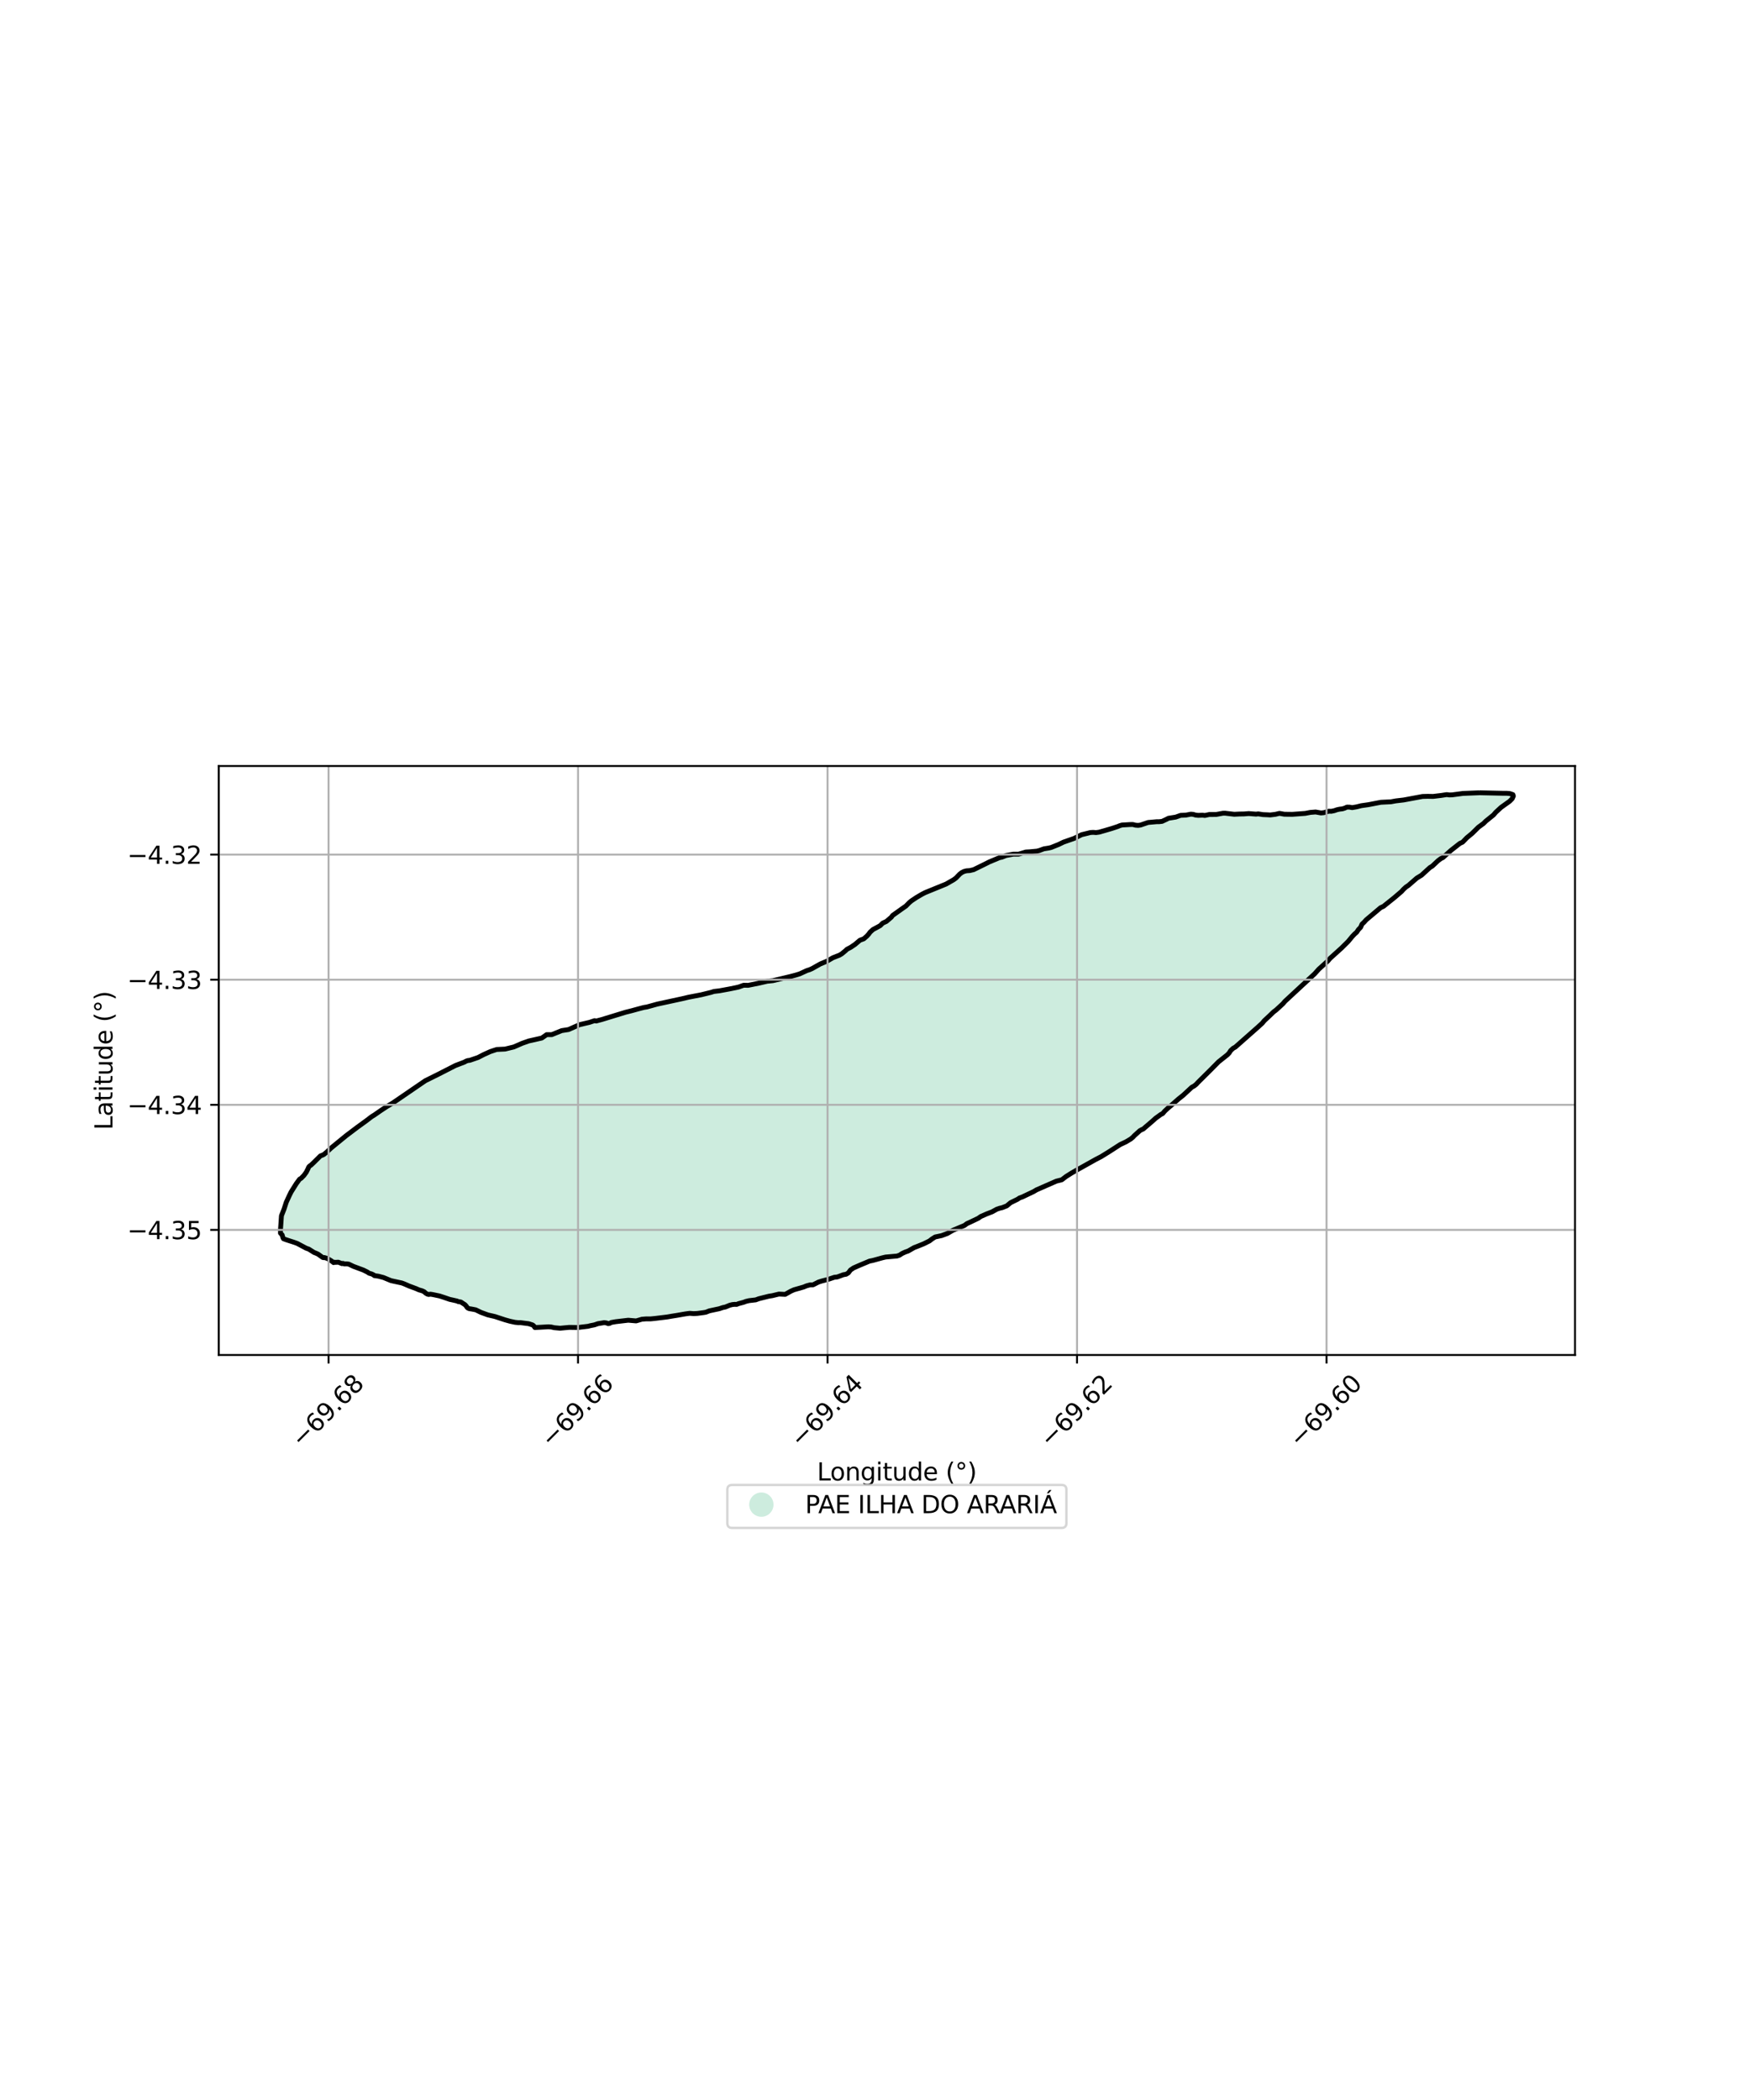 <?xml version="1.0" encoding="utf-8" standalone="no"?>
<!DOCTYPE svg PUBLIC "-//W3C//DTD SVG 1.1//EN"
  "http://www.w3.org/Graphics/SVG/1.1/DTD/svg11.dtd">
<svg xmlns:xlink="http://www.w3.org/1999/xlink" width="720pt" height="864pt" viewBox="0 0 720 864" xmlns="http://www.w3.org/2000/svg" version="1.1">
 <defs>
  <style type="text/css">*{stroke-linejoin: round; stroke-linecap: butt}</style>
 </defs>
 <g id="figure_1">
  <g id="patch_1">
   <path d="M 0 864 
L 720 864 
L 720 0 
L 0 0 
z
" style="fill: #ffffff"/>
  </g>
  <g id="axes_1">
   <g id="patch_2">
    <path d="M 90 557.486 
L 648 557.486 
L 648 315.154 
L 90 315.154 
z
" style="fill: #ffffff"/>
   </g>
   <g id="PatchCollection_1">
    <path d="M 608.809 326.169 
L 609.892 326.201 
L 610.998 326.214 
L 612.11 326.262 
L 613.243 326.321 
L 614.398 326.388 
L 615.583 326.41 
L 616.904 326.388 
L 618.352 326.379 
L 619.872 326.38 
L 621.218 326.499 
L 622.445 326.925 
L 622.636 327.505 
L 622.175 328.586 
L 621.599 329.242 
L 621.082 329.682 
L 620.314 330.207 
L 619.453 330.721 
L 618.514 331.379 
L 617.592 332.175 
L 616.555 333.13 
L 615.378 334.222 
L 614.481 335.278 
L 613.555 336.023 
L 612.437 336.875 
L 611.289 337.865 
L 610.351 338.806 
L 609.404 339.495 
L 608.297 340.307 
L 607.296 341.309 
L 606.493 342.207 
L 605.685 342.875 
L 604.676 343.686 
L 603.507 344.67 
L 602.509 345.753 
L 601.743 346.49 
L 600.638 346.999 
L 599.377 347.944 
L 598.203 348.886 
L 596.984 349.865 
L 595.791 350.935 
L 594.691 351.998 
L 594.166 352.499 
L 594.007 352.636 
L 593.632 352.859 
L 592.744 353.294 
L 591.709 354.065 
L 590.801 354.932 
L 590.011 355.731 
L 589.289 356.339 
L 588.302 356.944 
L 587.29 357.847 
L 586.414 358.674 
L 585.588 359.45 
L 584.847 360.095 
L 583.997 360.591 
L 582.914 361.276 
L 581.977 362.131 
L 581.087 362.906 
L 580.253 363.679 
L 579.439 364.296 
L 578.432 364.969 
L 577.427 365.894 
L 576.633 366.78 
L 575.741 367.501 
L 574.664 368.351 
L 573.698 369.292 
L 572.764 370.06 
L 571.833 370.852 
L 570.878 371.658 
L 570.052 372.401 
L 569.22 372.886 
L 568.003 373.466 
L 566.961 374.388 
L 566.033 375.126 
L 565.068 375.946 
L 564.092 376.769 
L 563.162 377.6 
L 562.116 378.428 
L 561.231 379.417 
L 560.362 380.215 
L 559.819 381.496 
L 558.881 382.473 
L 558.169 383.549 
L 557.268 384.336 
L 556.353 385.305 
L 555.51 386.365 
L 554.662 387.358 
L 553.767 388.272 
L 552.894 389.173 
L 551.987 390.005 
L 551.05 390.849 
L 550.084 391.706 
L 549.149 392.598 
L 548.203 393.44 
L 547.203 394.327 
L 546.345 395.35 
L 545.446 396.149 
L 544.479 396.906 
L 543.505 397.766 
L 542.606 398.729 
L 541.732 399.711 
L 540.893 400.642 
L 540.002 401.466 
L 539.06 402.266 
L 538.123 403.109 
L 537.154 403.99 
L 536.262 404.986 
L 535.335 405.863 
L 534.386 406.694 
L 533.453 407.57 
L 532.499 408.435 
L 531.563 409.354 
L 530.632 410.248 
L 529.663 411.084 
L 528.662 411.974 
L 527.799 412.99 
L 526.879 413.844 
L 525.946 414.691 
L 525.043 415.53 
L 524.023 416.292 
L 523.098 417.236 
L 522.15 418.098 
L 521.16 418.984 
L 520.181 419.926 
L 519.32 420.969 
L 518.426 421.859 
L 517.454 422.673 
L 516.484 423.53 
L 515.524 424.388 
L 514.637 425.126 
L 514.086 425.598 
L 513.796 425.822 
L 513.598 425.969 
L 513.317 426.28 
L 512.787 426.804 
L 512.091 427.335 
L 511.349 427.943 
L 510.65 428.645 
L 509.841 429.337 
L 509.055 430.114 
L 508.272 430.779 
L 507.294 431.335 
L 506.338 432.23 
L 505.68 433.249 
L 504.954 434.006 
L 504.082 434.668 
L 503.238 435.377 
L 502.267 435.985 
L 501.367 436.849 
L 500.531 437.728 
L 499.685 438.619 
L 498.856 439.471 
L 497.978 440.271 
L 497.122 441.105 
L 496.279 441.954 
L 495.446 442.77 
L 494.559 443.517 
L 493.646 444.355 
L 492.879 445.328 
L 492.143 446.137 
L 491.323 446.782 
L 490.326 447.342 
L 489.416 448.187 
L 488.558 449.021 
L 487.693 449.842 
L 486.766 450.64 
L 485.775 451.411 
L 484.767 452.237 
L 483.806 453.121 
L 482.954 453.906 
L 482.291 454.422 
L 481.744 454.848 
L 481.164 455.264 
L 480.838 455.574 
L 480.45 455.983 
L 479.828 456.505 
L 479.217 457.133 
L 478.743 457.771 
L 478.313 458.194 
L 477.664 458.48 
L 476.916 458.99 
L 476.189 459.505 
L 475.473 460.064 
L 474.775 460.745 
L 473.905 461.469 
L 472.942 462.269 
L 471.991 463.017 
L 471.166 463.686 
L 470.606 464.236 
L 470.299 464.543 
L 469.727 464.762 
L 468.943 465.21 
L 468.227 465.829 
L 467.511 466.475 
L 466.773 467.174 
L 466.025 467.954 
L 465.186 468.636 
L 464.213 469.242 
L 463.179 469.825 
L 462.051 470.335 
L 460.859 470.917 
L 459.691 471.639 
L 457.385 473.144 
L 456.259 473.885 
L 455.144 474.617 
L 454.07 475.247 
L 453.034 475.881 
L 451.979 476.404 
L 450.885 476.992 
L 449.777 477.629 
L 448.693 478.287 
L 447.575 478.916 
L 446.492 479.599 
L 445.438 480.222 
L 444.297 480.729 
L 443.134 481.327 
L 441.946 481.961 
L 440.817 482.661 
L 439.745 483.328 
L 438.655 484.022 
L 437.698 484.826 
L 436.841 485.403 
L 435.818 485.633 
L 434.612 485.96 
L 433.452 486.462 
L 432.311 486.934 
L 431.158 487.426 
L 429.946 487.901 
L 428.842 488.519 
L 427.631 488.914 
L 426.398 489.567 
L 425.252 490.259 
L 424.072 490.837 
L 422.9 491.46 
L 421.733 491.999 
L 420.59 492.471 
L 419.508 492.852 
L 418.627 493.431 
L 417.755 493.856 
L 416.812 494.311 
L 415.78 494.826 
L 414.946 495.579 
L 414.189 496.144 
L 413.298 496.505 
L 412.343 496.861 
L 411.301 497.1 
L 410.171 497.476 
L 409.109 498.051 
L 408.143 498.592 
L 407.085 498.971 
L 405.92 499.445 
L 404.742 499.958 
L 403.524 500.503 
L 402.477 501.241 
L 401.397 501.793 
L 400.256 502.348 
L 399.088 502.859 
L 397.85 503.417 
L 396.791 504.19 
L 395.696 504.634 
L 394.49 505.038 
L 393.279 505.577 
L 392.068 506.165 
L 390.871 506.821 
L 389.772 507.489 
L 388.591 507.903 
L 387.408 508.365 
L 386.155 508.588 
L 384.736 508.933 
L 383.47 509.739 
L 382.394 510.569 
L 381.216 511.181 
L 379.991 511.762 
L 378.759 512.313 
L 377.488 512.774 
L 376.139 513.281 
L 374.857 514.012 
L 373.652 514.703 
L 372.367 515.157 
L 371.123 515.74 
L 370.069 516.424 
L 369.08 516.766 
L 367.979 516.854 
L 366.787 516.922 
L 365.537 517.009 
L 364.356 517.186 
L 363.063 517.493 
L 360.38 518.272 
L 359.107 518.586 
L 357.752 518.856 
L 356.413 519.384 
L 355.123 519.937 
L 353.833 520.502 
L 352.547 521.063 
L 351.202 521.651 
L 349.899 522.539 
L 349.051 523.685 
L 348.153 524.252 
L 346.973 524.461 
L 345.673 524.902 
L 344.516 525.372 
L 343.253 525.515 
L 341.93 525.96 
L 340.696 526.383 
L 339.42 526.673 
L 338.104 527.048 
L 336.758 527.478 
L 335.546 528.14 
L 334.483 528.624 
L 333.242 528.646 
L 331.86 529.019 
L 330.606 529.531 
L 329.366 529.887 
L 328.044 530.195 
L 326.674 530.652 
L 325.346 531.247 
L 324.099 531.945 
L 323.046 532.54 
L 321.903 532.473 
L 320.465 532.419 
L 319.051 532.782 
L 317.73 533.083 
L 316.357 533.293 
L 314.974 533.622 
L 313.598 533.954 
L 312.206 534.33 
L 310.918 534.808 
L 309.6 534.958 
L 308.175 535.123 
L 306.925 535.424 
L 305.942 535.798 
L 305.078 535.985 
L 304.377 536.139 
L 303.828 536.365 
L 303.396 536.617 
L 303.093 536.675 
L 302.803 536.702 
L 302.598 536.686 
L 302.278 536.642 
L 301.804 536.651 
L 301.28 536.742 
L 300.773 536.862 
L 300.23 537.006 
L 299.724 537.241 
L 299.273 537.473 
L 298.878 537.653 
L 298.462 537.74 
L 297.945 537.82 
L 297.391 537.959 
L 296.889 538.144 
L 296.434 538.311 
L 295.985 538.433 
L 295.514 538.524 
L 295.021 538.599 
L 294.488 538.664 
L 293.952 538.782 
L 293.485 538.888 
L 292.955 538.927 
L 292.367 539.092 
L 291.848 539.323 
L 291.377 539.533 
L 290.912 539.716 
L 290.451 539.874 
L 289.987 539.979 
L 289.503 540.041 
L 288.987 540.087 
L 288.441 540.139 
L 287.892 540.219 
L 287.373 540.314 
L 286.878 540.385 
L 286.375 540.432 
L 285.874 540.472 
L 285.396 540.465 
L 284.896 540.42 
L 284.355 540.361 
L 283.765 540.334 
L 283.136 540.381 
L 282.527 540.471 
L 281.918 540.582 
L 281.274 540.708 
L 280.615 540.844 
L 279.966 540.971 
L 279.295 541.073 
L 278.62 541.16 
L 277.913 541.244 
L 277.092 541.363 
L 276.27 541.535 
L 275.417 541.71 
L 274.54 541.836 
L 273.626 541.933 
L 272.72 542.047 
L 271.872 542.18 
L 271.049 542.309 
L 270.196 542.38 
L 269.312 542.472 
L 268.476 542.602 
L 267.668 542.63 
L 266.801 542.582 
L 265.908 542.622 
L 265.038 542.68 
L 264.116 542.763 
L 263.213 543.025 
L 262.416 543.303 
L 261.721 543.462 
L 261.049 543.395 
L 260.227 543.203 
L 259.34 543.206 
L 258.481 543.179 
L 257.616 543.263 
L 256.769 543.335 
L 255.911 543.431 
L 255.065 543.546 
L 254.193 543.637 
L 253.323 543.784 
L 252.468 543.918 
L 251.54 544.101 
L 250.783 544.487 
L 250.232 544.579 
L 249.551 544.303 
L 248.595 544.17 
L 247.714 544.277 
L 246.869 544.395 
L 246.019 544.592 
L 245.258 544.888 
L 244.566 545.09 
L 243.823 545.211 
L 242.968 545.403 
L 241.876 545.683 
L 240.578 545.889 
L 239.204 545.997 
L 237.937 546.176 
L 236.752 546.142 
L 235.493 546.04 
L 234.188 546.117 
L 232.904 546.222 
L 231.643 546.387 
L 230.445 546.471 
L 229.254 546.367 
L 228.041 546.254 
L 226.806 545.969 
L 225.596 545.881 
L 224.488 545.922 
L 223.43 545.983 
L 222.398 546.067 
L 221.384 546.164 
L 220.519 546.241 
L 220.164 546.249 
L 220.069 546.181 
L 219.886 545.931 
L 219.607 545.503 
L 219.127 545.129 
L 218.617 544.938 
L 218.17 544.836 
L 217.792 544.707 
L 217.518 544.608 
L 217.167 544.554 
L 216.956 544.519 
L 216.667 544.433 
L 216.293 544.355 
L 215.914 544.329 
L 215.603 544.319 
L 215.263 544.261 
L 214.802 544.177 
L 214.318 544.115 
L 214.024 544.157 
L 213.824 544.192 
L 213.628 544.182 
L 213.306 544.184 
L 212.999 544.172 
L 212.667 544.148 
L 212.307 544.09 
L 211.923 544.047 
L 211.55 543.985 
L 211.198 543.925 
L 210.827 543.816 
L 210.361 543.71 
L 209.881 543.615 
L 209.406 543.494 
L 208.866 543.337 
L 208.322 543.201 
L 207.781 543.026 
L 207.072 542.779 
L 206.303 542.539 
L 205.503 542.22 
L 204.598 541.923 
L 203.614 541.659 
L 202.62 541.442 
L 201.656 541.221 
L 200.738 540.997 
L 199.856 540.705 
L 199.051 540.45 
L 198.431 540.194 
L 197.868 539.948 
L 197.272 539.665 
L 196.593 539.276 
L 195.737 538.906 
L 194.825 538.698 
L 193.947 538.552 
L 193.19 538.455 
L 192.61 538.253 
L 192.215 537.941 
L 191.853 537.395 
L 191.305 536.792 
L 190.66 536.382 
L 190.127 536.092 
L 189.586 535.669 
L 188.914 535.588 
L 188.495 535.513 
L 188.071 535.282 
L 187.519 535.131 
L 187.046 535.022 
L 186.562 534.876 
L 186.031 534.819 
L 185.587 534.754 
L 185.038 534.607 
L 184.409 534.417 
L 183.669 534.12 
L 182.79 533.834 
L 181.847 533.497 
L 180.871 533.21 
L 179.895 532.984 
L 178.935 532.786 
L 178.031 532.611 
L 177.101 532.46 
L 176.329 532.59 
L 175.74 532.398 
L 175.131 532.025 
L 174.514 531.461 
L 173.696 531.079 
L 172.917 530.851 
L 172.349 530.69 
L 171.231 530.188 
L 168.563 529.272 
L 168.197 529.063 
L 167.857 528.88 
L 167.488 528.712 
L 167.108 528.576 
L 166.765 528.461 
L 166.457 528.341 
L 166.139 528.159 
L 165.737 527.978 
L 165.313 527.856 
L 164.957 527.769 
L 164.583 527.637 
L 164.199 527.562 
L 163.86 527.477 
L 163.511 527.402 
L 163.129 527.307 
L 162.71 527.254 
L 162.381 527.236 
L 162.078 527.159 
L 161.629 527.077 
L 161.316 527.119 
L 161.145 527.057 
L 160.856 526.887 
L 160.487 526.724 
L 160.135 526.562 
L 159.775 526.414 
L 159.51 526.294 
L 159.197 526.149 
L 158.841 525.996 
L 158.479 525.861 
L 158.122 525.741 
L 157.789 525.617 
L 157.424 525.51 
L 157.072 525.403 
L 156.78 525.328 
L 156.5 525.205 
L 156.077 525.11 
L 155.697 525.064 
L 155.338 525.011 
L 154.936 524.962 
L 154.484 524.949 
L 153.999 524.826 
L 153.74 524.543 
L 153.316 524.306 
L 152.902 524.147 
L 152.505 524.073 
L 152.192 524.03 
L 152.014 523.982 
L 151.84 523.837 
L 151.531 523.593 
L 151.189 523.389 
L 150.86 523.209 
L 150.544 523.041 
L 150.224 522.875 
L 149.9 522.714 
L 149.547 522.562 
L 149.186 522.434 
L 148.858 522.339 
L 148.607 522.238 
L 148.266 522.028 
L 147.843 521.925 
L 147.505 521.832 
L 147.171 521.749 
L 146.894 521.661 
L 146.618 521.525 
L 146.284 521.382 
L 145.958 521.254 
L 145.659 521.146 
L 145.376 521.007 
L 145.075 520.851 
L 144.772 520.698 
L 144.483 520.564 
L 144.175 520.388 
L 143.826 520.237 
L 143.489 520.096 
L 143.073 520.004 
L 142.665 519.997 
L 142.297 520.021 
L 141.997 520.051 
L 141.775 520.049 
L 141.607 520.005 
L 141.298 519.824 
L 140.902 519.788 
L 140.682 519.902 
L 140.248 519.756 
L 139.213 519.301 
L 138.152 519.39 
L 137.936 519.367 
L 137.694 519.306 
L 137.397 519.368 
L 137.257 519.479 
L 136.911 519.168 
L 136.593 518.965 
L 136.422 518.828 
L 135.319 518.093 
L 135.043 517.955 
L 134.675 517.756 
L 134.168 517.571 
L 133.749 517.461 
L 133.406 517.378 
L 133.094 517.445 
L 132.727 517.336 
L 132.379 517.061 
L 132.089 516.857 
L 131.788 516.62 
L 131.463 516.416 
L 131.199 516.228 
L 130.866 515.998 
L 130.435 515.753 
L 129.975 515.593 
L 129.669 515.51 
L 129.458 515.428 
L 129.25 515.317 
L 128.988 515.152 
L 128.712 514.978 
L 128.436 514.789 
L 128.163 514.605 
L 127.924 514.439 
L 127.566 514.15 
L 127.026 513.92 
L 126.58 513.794 
L 126.242 513.721 
L 126.172 513.699 
L 125.991 513.56 
L 125.678 513.385 
L 125.389 513.187 
L 125.03 512.977 
L 124.76 512.83 
L 124.475 512.626 
L 124.117 512.418 
L 123.755 512.203 
L 123.354 512.018 
L 123.003 511.866 
L 122.617 511.7 
L 122.264 511.579 
L 121.93 511.446 
L 121.573 511.325 
L 121.225 511.193 
L 120.828 511.063 
L 120.086 510.863 
L 119.717 510.769 
L 119.347 510.688 
L 119.137 510.642 
L 118.981 510.56 
L 118.626 510.358 
L 118.127 510.143 
L 117.708 510.057 
L 117.379 509.956 
L 117.005 509.864 
L 116.638 509.658 
L 116.481 509.456 
L 116.431 509.271 
L 116.354 508.926 
L 116.239 508.469 
L 116.09 508.078 
L 115.39 507.355 
L 115.372 506.852 
L 115.364 506.317 
L 115.412 505.69 
L 115.456 504.987 
L 115.511 504.269 
L 115.558 503.527 
L 115.614 502.812 
L 115.665 502.087 
L 115.699 501.363 
L 115.719 500.706 
L 115.794 500.188 
L 116.021 499.662 
L 116.344 498.986 
L 116.629 498.218 
L 116.865 497.469 
L 117.079 496.734 
L 117.304 496.034 
L 117.523 495.329 
L 117.768 494.664 
L 118.054 493.99 
L 118.324 493.312 
L 118.634 492.674 
L 119.01 491.951 
L 119.38 491.156 
L 119.774 490.403 
L 120.22 489.646 
L 120.614 488.896 
L 120.983 488.234 
L 121.438 487.602 
L 121.939 486.942 
L 122.441 486.256 
L 122.895 485.562 
L 123.282 485.125 
L 123.874 484.794 
L 124.514 484.214 
L 125.039 483.61 
L 125.541 482.977 
L 126.002 482.286 
L 126.403 481.561 
L 126.744 480.811 
L 127.003 480.175 
L 127.359 479.755 
L 127.992 479.34 
L 128.665 478.751 
L 129.205 478.18 
L 129.753 477.632 
L 130.355 477.055 
L 130.919 476.421 
L 131.421 475.897 
L 131.859 475.547 
L 132.464 475.352 
L 133.262 474.972 
L 133.948 474.463 
L 134.554 473.897 
L 135.118 473.338 
L 135.66 472.808 
L 136.219 472.324 
L 136.829 471.813 
L 137.604 471.179 
L 138.418 470.491 
L 139.294 469.839 
L 140.283 469.055 
L 141.326 468.168 
L 142.401 467.27 
L 143.512 466.405 
L 144.676 465.544 
L 145.806 464.637 
L 146.979 463.808 
L 148.2 462.946 
L 149.365 462.044 
L 150.58 461.198 
L 151.761 460.282 
L 152.908 459.425 
L 154.137 458.662 
L 155.338 457.778 
L 156.578 456.961 
L 157.816 456.135 
L 159.034 455.34 
L 160.337 454.6 
L 161.635 453.774 
L 162.891 452.911 
L 164.138 452.067 
L 165.404 451.217 
L 166.652 450.312 
L 167.872 449.405 
L 169.091 448.525 
L 170.332 447.682 
L 171.629 446.877 
L 172.928 446.013 
L 174.133 445.143 
L 174.976 444.646 
L 175.681 444.31 
L 176.341 444.018 
L 177.097 443.689 
L 177.998 443.201 
L 179.121 442.633 
L 180.422 441.941 
L 181.794 441.224 
L 183.168 440.454 
L 184.554 439.725 
L 185.985 439.024 
L 187.407 438.369 
L 188.82 437.853 
L 189.975 437.425 
L 190.991 437.015 
L 191.802 436.574 
L 192.472 436.34 
L 193.307 436.242 
L 194.009 436.02 
L 194.53 435.881 
L 194.929 435.741 
L 195.216 435.633 
L 195.434 435.561 
L 195.746 435.473 
L 196.178 435.311 
L 196.68 435.086 
L 197.192 434.803 
L 197.72 434.514 
L 198.336 434.208 
L 199.015 433.878 
L 199.9 433.467 
L 201.002 432.933 
L 201.708 432.661 
L 204.326 431.788 
L 207.815 431.62 
L 211.392 430.748 
L 214.795 429.263 
L 217.501 428.302 
L 219.594 427.867 
L 222.909 427.084 
L 224.918 425.683 
L 227.01 425.687 
L 229.541 424.638 
L 231.112 424.027 
L 232.769 423.767 
L 233.903 423.594 
L 235.998 422.72 
L 238.442 421.583 
L 240.361 421.148 
L 242.542 420.625 
L 244.636 419.927 
L 245.298 420.083 
L 246.445 419.795 
L 247.622 419.459 
L 248.793 419.088 
L 249.984 418.704 
L 251.197 418.331 
L 252.44 417.975 
L 253.685 417.595 
L 254.935 417.207 
L 256.159 416.806 
L 257.372 416.472 
L 258.685 416.19 
L 259.97 415.824 
L 261.254 415.517 
L 262.504 415.125 
L 263.709 414.809 
L 264.872 414.502 
L 266.154 414.296 
L 267.434 413.929 
L 268.159 413.717 
L 268.771 413.545 
L 269.577 413.303 
L 270.447 413.111 
L 271.474 412.896 
L 272.663 412.625 
L 273.971 412.381 
L 275.303 412.098 
L 276.642 411.863 
L 278.003 411.562 
L 279.328 411.234 
L 280.682 410.899 
L 281.958 410.539 
L 283.235 410.293 
L 284.569 410.055 
L 285.917 409.8 
L 287.241 409.516 
L 288.567 409.266 
L 289.927 408.961 
L 291.238 408.61 
L 292.558 408.284 
L 293.723 407.915 
L 294.809 407.808 
L 295.967 407.653 
L 297.037 407.43 
L 298.051 407.225 
L 299.021 407.012 
L 300.12 406.888 
L 301.395 406.686 
L 302.617 406.381 
L 303.882 406.099 
L 305.115 405.652 
L 305.955 405.357 
L 306.706 405.385 
L 307.824 405.389 
L 308.985 405.174 
L 310.08 404.93 
L 311.18 404.705 
L 312.33 404.482 
L 313.501 404.215 
L 314.611 403.931 
L 315.645 403.715 
L 316.735 403.609 
L 317.978 403.477 
L 319.229 403.195 
L 320.382 402.86 
L 321.452 402.593 
L 322.619 402.407 
L 323.857 402.119 
L 325.039 401.798 
L 326.27 401.488 
L 327.595 401.122 
L 329.027 400.673 
L 330.21 400.086 
L 331.148 399.649 
L 332.019 399.294 
L 333.013 398.993 
L 334.091 398.518 
L 335.037 397.962 
L 335.942 397.477 
L 336.724 397.056 
L 337.523 396.591 
L 338.305 396.257 
L 339.223 395.907 
L 340.216 395.462 
L 341.115 394.931 
L 341.903 394.453 
L 342.686 394.043 
L 343.465 393.679 
L 344.336 393.39 
L 345.322 393.012 
L 346.251 392.474 
L 347.086 391.852 
L 347.863 391.154 
L 348.419 390.594 
L 349.076 390.256 
L 350.021 389.743 
L 350.887 389.158 
L 351.765 388.572 
L 352.568 387.882 
L 353.244 387.27 
L 353.806 386.838 
L 354.455 386.578 
L 355.383 386.254 
L 355.837 385.889 
L 356.099 385.638 
L 356.325 385.432 
L 356.634 385.169 
L 356.984 384.814 
L 357.359 384.37 
L 357.67 383.908 
L 357.991 383.514 
L 358.388 383.107 
L 358.804 382.724 
L 359.135 382.464 
L 359.491 382.29 
L 360.022 382.035 
L 360.459 381.768 
L 360.961 381.518 
L 361.458 381.21 
L 362.166 380.81 
L 363.175 379.799 
L 363.735 379.571 
L 363.824 379.529 
L 363.923 379.485 
L 364.106 379.407 
L 364.358 379.285 
L 364.697 379.093 
L 364.986 378.861 
L 365.143 378.726 
L 365.501 378.492 
L 365.735 378.285 
L 366.006 378.037 
L 366.178 377.905 
L 366.379 377.766 
L 366.73 377.349 
L 366.93 377.008 
L 367.03 376.856 
L 367.251 376.63 
L 367.639 376.326 
L 368.122 375.99 
L 368.768 375.566 
L 369.431 375.063 
L 370.01 374.619 
L 370.575 374.234 
L 371.182 373.838 
L 371.9 373.381 
L 372.715 372.776 
L 373.392 372.076 
L 374.088 371.381 
L 374.945 370.656 
L 375.955 369.947 
L 377.066 369.239 
L 378.221 368.538 
L 379.407 367.869 
L 380.613 367.251 
L 381.912 366.726 
L 383.294 366.161 
L 384.659 365.586 
L 385.837 365.128 
L 386.989 364.737 
L 388.181 364.284 
L 389.282 363.713 
L 390.286 363.152 
L 391.323 362.584 
L 392.383 361.927 
L 393.33 361.229 
L 394.101 360.432 
L 394.851 359.64 
L 395.686 358.999 
L 396.623 358.538 
L 397.642 358.275 
L 398.972 358.188 
L 400.563 357.816 
L 401.966 357.153 
L 403.071 356.547 
L 403.92 356.108 
L 404.952 355.662 
L 406.012 355.107 
L 407.018 354.623 
L 408.115 354.167 
L 409.211 353.664 
L 410.252 353.217 
L 411.237 352.866 
L 412.172 352.681 
L 413.935 351.977 
L 414.943 351.793 
L 415.902 351.516 
L 416.867 351.438 
L 417.916 351.474 
L 419.05 351.436 
L 420.139 351.128 
L 421.184 350.773 
L 422.072 350.538 
L 422.819 350.539 
L 423.688 350.449 
L 424.642 350.381 
L 425.641 350.306 
L 426.652 350.172 
L 427.661 349.911 
L 428.584 349.509 
L 429.487 349.234 
L 430.458 349.099 
L 431.459 348.918 
L 432.461 348.681 
L 433.484 348.302 
L 434.507 347.89 
L 435.542 347.449 
L 436.552 346.938 
L 437.56 346.471 
L 438.621 346.098 
L 439.69 345.748 
L 440.791 345.439 
L 441.872 344.969 
L 442.939 344.442 
L 443.944 343.83 
L 445.034 343.41 
L 446.249 343.16 
L 447.475 342.825 
L 448.627 342.531 
L 449.749 342.462 
L 450.936 342.552 
L 452.157 342.389 
L 453.32 342.102 
L 454.437 341.744 
L 455.548 341.379 
L 456.617 341.071 
L 457.435 340.863 
L 458.297 340.611 
L 459.079 340.303 
L 459.903 340.047 
L 460.694 339.706 
L 461.607 339.438 
L 462.685 339.355 
L 463.843 339.292 
L 464.994 339.238 
L 466.094 339.228 
L 467.17 339.506 
L 468.28 339.588 
L 469.304 339.434 
L 470.25 339.095 
L 471.262 338.781 
L 472.362 338.39 
L 473.505 338.257 
L 474.681 338.229 
L 475.807 338.083 
L 476.945 338.066 
L 478.105 337.937 
L 479.073 337.515 
L 479.927 337.092 
L 480.727 336.659 
L 481.605 336.51 
L 482.635 336.366 
L 483.719 336.179 
L 484.776 335.832 
L 485.74 335.459 
L 486.762 335.387 
L 487.922 335.361 
L 488.977 335.112 
L 489.96 334.97 
L 490.936 335.06 
L 491.927 335.356 
L 492.988 335.463 
L 493.93 335.393 
L 494.759 335.396 
L 495.721 335.507 
L 496.695 335.283 
L 497.545 335.108 
L 498.37 335.118 
L 499.282 335.178 
L 500.323 335.104 
L 501.276 334.909 
L 502.227 334.802 
L 503.124 334.587 
L 504.022 334.568 
L 504.969 334.678 
L 505.89 334.796 
L 506.801 334.902 
L 507.814 335.018 
L 508.852 334.944 
L 509.857 334.91 
L 510.865 334.945 
L 511.86 334.874 
L 512.823 334.777 
L 513.765 334.721 
L 514.712 334.815 
L 515.704 334.959 
L 516.758 334.957 
L 517.684 334.846 
L 518.581 334.995 
L 519.59 335.152 
L 520.595 335.161 
L 521.564 335.233 
L 522.601 335.302 
L 523.652 335.183 
L 524.744 335.035 
L 525.652 334.772 
L 526.418 334.635 
L 527.299 334.799 
L 528.421 334.998 
L 529.553 335.047 
L 530.63 335.025 
L 531.698 335.041 
L 532.749 334.977 
L 533.75 334.914 
L 534.782 334.881 
L 535.884 334.84 
L 536.993 334.653 
L 538.072 334.425 
L 539.151 334.243 
L 540.226 334.12 
L 541.289 334.08 
L 542.346 334.262 
L 543.484 334.472 
L 544.657 334.364 
L 545.711 334.021 
L 546.677 333.757 
L 547.763 333.789 
L 548.948 333.541 
L 550.071 333.151 
L 551.179 332.91 
L 552.321 332.781 
L 553.296 332.476 
L 554.179 332.067 
L 555.292 332.091 
L 556.303 332.284 
L 557.218 332.16 
L 558.143 331.968 
L 559.106 331.717 
L 560.07 331.487 
L 561.086 331.365 
L 562.112 331.198 
L 563.037 331.064 
L 563.845 330.891 
L 564.654 330.711 
L 565.389 330.505 
L 566.266 330.33 
L 567.181 330.135 
L 568.113 330.087 
L 568.897 330.056 
L 569.771 330.078 
L 570.631 329.994 
L 571.355 329.848 
L 572.267 329.881 
L 573.286 329.68 
L 574.26 329.515 
L 575.322 329.409 
L 576.398 329.253 
L 577.505 329.135 
L 578.613 328.92 
L 579.698 328.648 
L 580.804 328.419 
L 581.921 328.236 
L 583.062 328.047 
L 584.173 327.769 
L 585.277 327.687 
L 586.348 327.637 
L 587.426 327.631 
L 588.526 327.705 
L 589.635 327.67 
L 590.711 327.57 
L 591.816 327.454 
L 592.948 327.273 
L 594.111 327.118 
L 595.214 326.926 
L 596.321 327.068 
L 597.452 327.033 
L 598.554 326.87 
L 599.646 326.706 
L 600.757 326.557 
L 601.896 326.438 
L 603.068 326.376 
L 604.251 326.304 
L 605.418 326.253 
L 606.574 326.287 
L 607.706 326.181 
L 608.809 326.169 
" clip-path="url(#pd3dbb02daf)" style="fill: #b3e2cd; fill-opacity: 0.65"/>
   </g>
   <g id="PatchCollection_2">
    <path d="M 608.809 326.169 
L 618.352 326.379 
L 619.872 326.38 
L 621.218 326.499 
L 622.445 326.925 
L 622.636 327.505 
L 622.175 328.586 
L 621.082 329.682 
L 617.592 332.175 
L 615.378 334.222 
L 614.481 335.278 
L 611.289 337.865 
L 610.351 338.806 
L 608.297 340.307 
L 605.685 342.875 
L 603.507 344.67 
L 601.743 346.49 
L 600.638 346.999 
L 596.984 349.865 
L 593.632 352.859 
L 592.744 353.294 
L 591.709 354.065 
L 589.289 356.339 
L 588.302 356.944 
L 584.847 360.095 
L 582.914 361.276 
L 579.439 364.296 
L 578.432 364.969 
L 577.427 365.894 
L 576.633 366.78 
L 573.698 369.292 
L 569.22 372.886 
L 568.003 373.466 
L 565.068 375.946 
L 562.116 378.428 
L 561.231 379.417 
L 560.362 380.215 
L 559.819 381.496 
L 558.881 382.473 
L 558.169 383.549 
L 557.268 384.336 
L 556.353 385.305 
L 554.662 387.358 
L 551.987 390.005 
L 547.203 394.327 
L 546.345 395.35 
L 542.606 398.729 
L 540.893 400.642 
L 528.662 411.974 
L 527.799 412.99 
L 525.043 415.53 
L 524.023 416.292 
L 522.15 418.098 
L 520.181 419.926 
L 519.32 420.969 
L 517.454 422.673 
L 508.272 430.779 
L 507.294 431.335 
L 506.338 432.23 
L 505.68 433.249 
L 504.954 434.006 
L 501.367 436.849 
L 497.978 440.271 
L 492.879 445.328 
L 492.143 446.137 
L 491.323 446.782 
L 490.326 447.342 
L 486.766 450.64 
L 484.767 452.237 
L 482.291 454.422 
L 480.45 455.983 
L 479.217 457.133 
L 478.313 458.194 
L 477.664 458.48 
L 475.473 460.064 
L 473.905 461.469 
L 470.299 464.543 
L 469.727 464.762 
L 468.943 465.21 
L 466.773 467.174 
L 466.025 467.954 
L 465.186 468.636 
L 463.179 469.825 
L 460.859 470.917 
L 456.259 473.885 
L 453.034 475.881 
L 450.885 476.992 
L 443.134 481.327 
L 440.817 482.661 
L 438.655 484.022 
L 436.841 485.403 
L 434.612 485.96 
L 426.398 489.567 
L 425.252 490.259 
L 420.59 492.471 
L 419.508 492.852 
L 418.627 493.431 
L 415.78 494.826 
L 414.189 496.144 
L 412.343 496.861 
L 411.301 497.1 
L 410.171 497.476 
L 408.143 498.592 
L 405.92 499.445 
L 403.524 500.503 
L 402.477 501.241 
L 399.088 502.859 
L 397.85 503.417 
L 396.791 504.19 
L 392.068 506.165 
L 389.772 507.489 
L 387.408 508.365 
L 384.736 508.933 
L 383.47 509.739 
L 382.394 510.569 
L 379.991 511.762 
L 377.488 512.774 
L 376.139 513.281 
L 373.652 514.703 
L 372.367 515.157 
L 371.123 515.74 
L 370.069 516.424 
L 369.08 516.766 
L 364.356 517.186 
L 363.063 517.493 
L 359.107 518.586 
L 357.752 518.856 
L 353.833 520.502 
L 351.202 521.651 
L 349.899 522.539 
L 349.051 523.685 
L 348.153 524.252 
L 346.973 524.461 
L 344.516 525.372 
L 343.253 525.515 
L 340.696 526.383 
L 338.104 527.048 
L 336.758 527.478 
L 334.483 528.624 
L 333.242 528.646 
L 331.86 529.019 
L 330.606 529.531 
L 326.674 530.652 
L 325.346 531.247 
L 323.046 532.54 
L 320.465 532.419 
L 317.73 533.083 
L 316.357 533.293 
L 312.206 534.33 
L 310.918 534.808 
L 308.175 535.123 
L 306.925 535.424 
L 305.942 535.798 
L 303.828 536.365 
L 303.093 536.675 
L 302.278 536.642 
L 301.28 536.742 
L 300.23 537.006 
L 298.462 537.74 
L 297.391 537.959 
L 295.985 538.433 
L 291.848 539.323 
L 290.451 539.874 
L 289.503 540.041 
L 286.878 540.385 
L 285.396 540.465 
L 283.765 540.334 
L 281.918 540.582 
L 278.62 541.16 
L 276.27 541.535 
L 274.54 541.836 
L 269.312 542.472 
L 267.668 542.63 
L 265.908 542.622 
L 264.116 542.763 
L 261.721 543.462 
L 258.481 543.179 
L 253.323 543.784 
L 251.54 544.101 
L 250.783 544.487 
L 250.232 544.579 
L 249.551 544.303 
L 248.595 544.17 
L 246.019 544.592 
L 244.566 545.09 
L 242.968 545.403 
L 241.876 545.683 
L 239.204 545.997 
L 237.937 546.176 
L 234.188 546.117 
L 230.445 546.471 
L 228.041 546.254 
L 226.806 545.969 
L 225.596 545.881 
L 222.398 546.067 
L 220.069 546.181 
L 219.607 545.503 
L 219.127 545.129 
L 217.518 544.608 
L 214.024 544.157 
L 213.306 544.184 
L 211.923 544.047 
L 209.881 543.615 
L 207.781 543.026 
L 203.614 541.659 
L 200.738 540.997 
L 197.868 539.948 
L 195.737 538.906 
L 193.947 538.552 
L 193.19 538.455 
L 192.61 538.253 
L 192.215 537.941 
L 191.853 537.395 
L 191.305 536.792 
L 189.586 535.669 
L 188.495 535.513 
L 188.071 535.282 
L 186.031 534.819 
L 185.038 534.607 
L 182.79 533.834 
L 180.871 533.21 
L 178.031 532.611 
L 177.101 532.46 
L 176.329 532.59 
L 175.74 532.398 
L 175.131 532.025 
L 174.514 531.461 
L 173.696 531.079 
L 172.349 530.69 
L 171.231 530.188 
L 168.197 529.063 
L 167.108 528.576 
L 166.139 528.159 
L 165.313 527.856 
L 162.078 527.159 
L 160.856 526.887 
L 157.789 525.617 
L 155.697 525.064 
L 153.999 524.826 
L 153.74 524.543 
L 152.902 524.147 
L 151.84 523.837 
L 151.189 523.389 
L 149.547 522.562 
L 145.376 521.007 
L 143.489 520.096 
L 142.665 519.997 
L 141.607 520.005 
L 141.298 519.824 
L 140.902 519.788 
L 140.682 519.902 
L 139.213 519.301 
L 137.936 519.367 
L 137.694 519.306 
L 137.257 519.479 
L 136.422 518.828 
L 134.675 517.756 
L 133.406 517.378 
L 133.094 517.445 
L 132.727 517.336 
L 130.866 515.998 
L 129.975 515.593 
L 129.25 515.317 
L 127.026 513.92 
L 125.991 513.56 
L 122.264 511.579 
L 120.828 511.063 
L 118.626 510.358 
L 117.708 510.057 
L 116.638 509.658 
L 116.431 509.271 
L 116.09 508.078 
L 115.39 507.355 
L 115.412 505.69 
L 115.794 500.188 
L 116.865 497.469 
L 117.768 494.664 
L 119.01 491.951 
L 119.774 490.403 
L 121.939 486.942 
L 123.282 485.125 
L 123.874 484.794 
L 125.039 483.61 
L 126.002 482.286 
L 126.744 480.811 
L 127.003 480.175 
L 127.359 479.755 
L 127.992 479.34 
L 129.205 478.18 
L 131.859 475.547 
L 132.464 475.352 
L 133.262 474.972 
L 134.554 473.897 
L 136.219 472.324 
L 142.401 467.27 
L 146.979 463.808 
L 150.58 461.198 
L 152.908 459.425 
L 154.137 458.662 
L 156.578 456.961 
L 159.034 455.34 
L 161.635 453.774 
L 174.976 444.646 
L 180.422 441.941 
L 187.407 438.369 
L 190.991 437.015 
L 191.802 436.574 
L 192.472 436.34 
L 193.307 436.242 
L 196.68 435.086 
L 199.015 433.878 
L 201.708 432.661 
L 204.326 431.788 
L 207.815 431.62 
L 211.392 430.748 
L 214.795 429.263 
L 217.501 428.302 
L 222.909 427.084 
L 224.918 425.683 
L 227.01 425.687 
L 231.112 424.027 
L 233.903 423.594 
L 238.442 421.583 
L 242.542 420.625 
L 244.636 419.927 
L 245.298 420.083 
L 247.622 419.459 
L 257.372 416.472 
L 259.97 415.824 
L 262.504 415.125 
L 264.872 414.502 
L 266.154 414.296 
L 270.447 413.111 
L 280.682 410.899 
L 283.235 410.293 
L 288.567 409.266 
L 292.558 408.284 
L 293.723 407.915 
L 295.967 407.653 
L 300.12 406.888 
L 302.617 406.381 
L 303.882 406.099 
L 305.955 405.357 
L 307.824 405.389 
L 312.33 404.482 
L 315.645 403.715 
L 317.978 403.477 
L 325.039 401.798 
L 327.595 401.122 
L 329.027 400.673 
L 332.019 399.294 
L 333.013 398.993 
L 334.091 398.518 
L 337.523 396.591 
L 340.216 395.462 
L 342.686 394.043 
L 344.336 393.39 
L 345.322 393.012 
L 346.251 392.474 
L 347.863 391.154 
L 348.419 390.594 
L 350.021 389.743 
L 351.765 388.572 
L 353.806 386.838 
L 355.383 386.254 
L 356.634 385.169 
L 357.359 384.37 
L 357.991 383.514 
L 359.135 382.464 
L 361.458 381.21 
L 362.166 380.81 
L 363.175 379.799 
L 364.697 379.093 
L 366.73 377.349 
L 367.251 376.63 
L 368.768 375.566 
L 371.182 373.838 
L 372.715 372.776 
L 374.088 371.381 
L 374.945 370.656 
L 377.066 369.239 
L 379.407 367.869 
L 380.613 367.251 
L 389.282 363.713 
L 392.383 361.927 
L 393.33 361.229 
L 394.851 359.64 
L 395.686 358.999 
L 396.623 358.538 
L 397.642 358.275 
L 398.972 358.188 
L 400.563 357.816 
L 404.952 355.662 
L 407.018 354.623 
L 411.237 352.866 
L 412.172 352.681 
L 413.935 351.977 
L 416.867 351.438 
L 419.05 351.436 
L 422.072 350.538 
L 423.688 350.449 
L 426.652 350.172 
L 427.661 349.911 
L 429.487 349.234 
L 431.459 348.918 
L 432.461 348.681 
L 435.542 347.449 
L 437.56 346.471 
L 441.872 344.969 
L 445.034 343.41 
L 447.475 342.825 
L 448.627 342.531 
L 449.749 342.462 
L 450.936 342.552 
L 452.157 342.389 
L 454.437 341.744 
L 457.435 340.863 
L 459.903 340.047 
L 460.694 339.706 
L 461.607 339.438 
L 464.994 339.238 
L 466.094 339.228 
L 467.17 339.506 
L 468.28 339.588 
L 469.304 339.434 
L 472.362 338.39 
L 475.807 338.083 
L 476.945 338.066 
L 478.105 337.937 
L 479.927 337.092 
L 480.727 336.659 
L 483.719 336.179 
L 485.74 335.459 
L 487.922 335.361 
L 489.96 334.97 
L 490.936 335.06 
L 491.927 335.356 
L 492.988 335.463 
L 494.759 335.396 
L 495.721 335.507 
L 497.545 335.108 
L 500.323 335.104 
L 503.124 334.587 
L 504.022 334.568 
L 507.814 335.018 
L 509.857 334.91 
L 511.86 334.874 
L 513.765 334.721 
L 516.758 334.957 
L 517.684 334.846 
L 519.59 335.152 
L 521.564 335.233 
L 522.601 335.302 
L 524.744 335.035 
L 526.418 334.635 
L 528.421 334.998 
L 531.698 335.041 
L 536.993 334.653 
L 539.151 334.243 
L 541.289 334.08 
L 543.484 334.472 
L 544.657 334.364 
L 546.677 333.757 
L 547.763 333.789 
L 548.948 333.541 
L 550.071 333.151 
L 551.179 332.91 
L 552.321 332.781 
L 553.296 332.476 
L 554.179 332.067 
L 555.292 332.091 
L 556.303 332.284 
L 558.143 331.968 
L 560.07 331.487 
L 563.037 331.064 
L 568.113 330.087 
L 572.267 329.881 
L 574.26 329.515 
L 577.505 329.135 
L 585.277 327.687 
L 587.426 327.631 
L 589.635 327.67 
L 592.948 327.273 
L 595.214 326.926 
L 596.321 327.068 
L 597.452 327.033 
L 601.896 326.438 
L 608.809 326.169 
L 608.809 326.169 
" clip-path="url(#pd3dbb02daf)" style="fill: none; stroke: #000000; stroke-width: 2"/>
   </g>
   <g id="matplotlib.axis_1">
    <g id="xtick_1">
     <g id="line2d_1">
      <path d="M 135.173 557.486 
L 135.173 315.154 
" clip-path="url(#pd3dbb02daf)" style="fill: none; stroke: #b0b0b0; stroke-width: 0.8; stroke-linecap: square"/>
     </g>
     <g id="line2d_2">
      <defs>
       <path id="me627f96535" d="M 0 0 
L 0 3.5 
" style="stroke: #000000; stroke-width: 0.8"/>
      </defs>
      <g>
       <use xlink:href="#me627f96535" x="135.173" y="557.486" style="stroke: #000000; stroke-width: 0.8"/>
      </g>
     </g>
     <g id="text_1">
      <!-- −69.68 -->
      <g transform="translate(124.04 596.027) rotate(-45) scale(0.1 -0.1)">
       <defs>
        <path id="DejaVuSans-2212" d="M 678 2272 
L 4684 2272 
L 4684 1741 
L 678 1741 
L 678 2272 
z
" transform="scale(0.016)"/>
        <path id="DejaVuSans-36" d="M 2113 2584 
Q 1688 2584 1439 2293 
Q 1191 2003 1191 1497 
Q 1191 994 1439 701 
Q 1688 409 2113 409 
Q 2538 409 2786 701 
Q 3034 994 3034 1497 
Q 3034 2003 2786 2293 
Q 2538 2584 2113 2584 
z
M 3366 4563 
L 3366 3988 
Q 3128 4100 2886 4159 
Q 2644 4219 2406 4219 
Q 1781 4219 1451 3797 
Q 1122 3375 1075 2522 
Q 1259 2794 1537 2939 
Q 1816 3084 2150 3084 
Q 2853 3084 3261 2657 
Q 3669 2231 3669 1497 
Q 3669 778 3244 343 
Q 2819 -91 2113 -91 
Q 1303 -91 875 529 
Q 447 1150 447 2328 
Q 447 3434 972 4092 
Q 1497 4750 2381 4750 
Q 2619 4750 2861 4703 
Q 3103 4656 3366 4563 
z
" transform="scale(0.016)"/>
        <path id="DejaVuSans-39" d="M 703 97 
L 703 672 
Q 941 559 1184 500 
Q 1428 441 1663 441 
Q 2288 441 2617 861 
Q 2947 1281 2994 2138 
Q 2813 1869 2534 1725 
Q 2256 1581 1919 1581 
Q 1219 1581 811 2004 
Q 403 2428 403 3163 
Q 403 3881 828 4315 
Q 1253 4750 1959 4750 
Q 2769 4750 3195 4129 
Q 3622 3509 3622 2328 
Q 3622 1225 3098 567 
Q 2575 -91 1691 -91 
Q 1453 -91 1209 -44 
Q 966 3 703 97 
z
M 1959 2075 
Q 2384 2075 2632 2365 
Q 2881 2656 2881 3163 
Q 2881 3666 2632 3958 
Q 2384 4250 1959 4250 
Q 1534 4250 1286 3958 
Q 1038 3666 1038 3163 
Q 1038 2656 1286 2365 
Q 1534 2075 1959 2075 
z
" transform="scale(0.016)"/>
        <path id="DejaVuSans-2e" d="M 684 794 
L 1344 794 
L 1344 0 
L 684 0 
L 684 794 
z
" transform="scale(0.016)"/>
        <path id="DejaVuSans-38" d="M 2034 2216 
Q 1584 2216 1326 1975 
Q 1069 1734 1069 1313 
Q 1069 891 1326 650 
Q 1584 409 2034 409 
Q 2484 409 2743 651 
Q 3003 894 3003 1313 
Q 3003 1734 2745 1975 
Q 2488 2216 2034 2216 
z
M 1403 2484 
Q 997 2584 770 2862 
Q 544 3141 544 3541 
Q 544 4100 942 4425 
Q 1341 4750 2034 4750 
Q 2731 4750 3128 4425 
Q 3525 4100 3525 3541 
Q 3525 3141 3298 2862 
Q 3072 2584 2669 2484 
Q 3125 2378 3379 2068 
Q 3634 1759 3634 1313 
Q 3634 634 3220 271 
Q 2806 -91 2034 -91 
Q 1263 -91 848 271 
Q 434 634 434 1313 
Q 434 1759 690 2068 
Q 947 2378 1403 2484 
z
M 1172 3481 
Q 1172 3119 1398 2916 
Q 1625 2713 2034 2713 
Q 2441 2713 2670 2916 
Q 2900 3119 2900 3481 
Q 2900 3844 2670 4047 
Q 2441 4250 2034 4250 
Q 1625 4250 1398 4047 
Q 1172 3844 1172 3481 
z
" transform="scale(0.016)"/>
       </defs>
       <use xlink:href="#DejaVuSans-2212"/>
       <use xlink:href="#DejaVuSans-36" transform="translate(83.789 0)"/>
       <use xlink:href="#DejaVuSans-39" transform="translate(147.412 0)"/>
       <use xlink:href="#DejaVuSans-2e" transform="translate(211.035 0)"/>
       <use xlink:href="#DejaVuSans-36" transform="translate(242.822 0)"/>
       <use xlink:href="#DejaVuSans-38" transform="translate(306.445 0)"/>
      </g>
     </g>
    </g>
    <g id="xtick_2">
     <g id="line2d_3">
      <path d="M 237.824 557.486 
L 237.824 315.154 
" clip-path="url(#pd3dbb02daf)" style="fill: none; stroke: #b0b0b0; stroke-width: 0.8; stroke-linecap: square"/>
     </g>
     <g id="line2d_4">
      <g>
       <use xlink:href="#me627f96535" x="237.824" y="557.486" style="stroke: #000000; stroke-width: 0.8"/>
      </g>
     </g>
     <g id="text_2">
      <!-- −69.66 -->
      <g transform="translate(226.691 596.027) rotate(-45) scale(0.1 -0.1)">
       <use xlink:href="#DejaVuSans-2212"/>
       <use xlink:href="#DejaVuSans-36" transform="translate(83.789 0)"/>
       <use xlink:href="#DejaVuSans-39" transform="translate(147.412 0)"/>
       <use xlink:href="#DejaVuSans-2e" transform="translate(211.035 0)"/>
       <use xlink:href="#DejaVuSans-36" transform="translate(242.822 0)"/>
       <use xlink:href="#DejaVuSans-36" transform="translate(306.445 0)"/>
      </g>
     </g>
    </g>
    <g id="xtick_3">
     <g id="line2d_5">
      <path d="M 340.474 557.486 
L 340.474 315.154 
" clip-path="url(#pd3dbb02daf)" style="fill: none; stroke: #b0b0b0; stroke-width: 0.8; stroke-linecap: square"/>
     </g>
     <g id="line2d_6">
      <g>
       <use xlink:href="#me627f96535" x="340.474" y="557.486" style="stroke: #000000; stroke-width: 0.8"/>
      </g>
     </g>
     <g id="text_3">
      <!-- −69.64 -->
      <g transform="translate(329.341 596.027) rotate(-45) scale(0.1 -0.1)">
       <defs>
        <path id="DejaVuSans-34" d="M 2419 4116 
L 825 1625 
L 2419 1625 
L 2419 4116 
z
M 2253 4666 
L 3047 4666 
L 3047 1625 
L 3713 1625 
L 3713 1100 
L 3047 1100 
L 3047 0 
L 2419 0 
L 2419 1100 
L 313 1100 
L 313 1709 
L 2253 4666 
z
" transform="scale(0.016)"/>
       </defs>
       <use xlink:href="#DejaVuSans-2212"/>
       <use xlink:href="#DejaVuSans-36" transform="translate(83.789 0)"/>
       <use xlink:href="#DejaVuSans-39" transform="translate(147.412 0)"/>
       <use xlink:href="#DejaVuSans-2e" transform="translate(211.035 0)"/>
       <use xlink:href="#DejaVuSans-36" transform="translate(242.822 0)"/>
       <use xlink:href="#DejaVuSans-34" transform="translate(306.445 0)"/>
      </g>
     </g>
    </g>
    <g id="xtick_4">
     <g id="line2d_7">
      <path d="M 443.125 557.486 
L 443.125 315.154 
" clip-path="url(#pd3dbb02daf)" style="fill: none; stroke: #b0b0b0; stroke-width: 0.8; stroke-linecap: square"/>
     </g>
     <g id="line2d_8">
      <g>
       <use xlink:href="#me627f96535" x="443.125" y="557.486" style="stroke: #000000; stroke-width: 0.8"/>
      </g>
     </g>
     <g id="text_4">
      <!-- −69.62 -->
      <g transform="translate(431.992 596.027) rotate(-45) scale(0.1 -0.1)">
       <defs>
        <path id="DejaVuSans-32" d="M 1228 531 
L 3431 531 
L 3431 0 
L 469 0 
L 469 531 
Q 828 903 1448 1529 
Q 2069 2156 2228 2338 
Q 2531 2678 2651 2914 
Q 2772 3150 2772 3378 
Q 2772 3750 2511 3984 
Q 2250 4219 1831 4219 
Q 1534 4219 1204 4116 
Q 875 4013 500 3803 
L 500 4441 
Q 881 4594 1212 4672 
Q 1544 4750 1819 4750 
Q 2544 4750 2975 4387 
Q 3406 4025 3406 3419 
Q 3406 3131 3298 2873 
Q 3191 2616 2906 2266 
Q 2828 2175 2409 1742 
Q 1991 1309 1228 531 
z
" transform="scale(0.016)"/>
       </defs>
       <use xlink:href="#DejaVuSans-2212"/>
       <use xlink:href="#DejaVuSans-36" transform="translate(83.789 0)"/>
       <use xlink:href="#DejaVuSans-39" transform="translate(147.412 0)"/>
       <use xlink:href="#DejaVuSans-2e" transform="translate(211.035 0)"/>
       <use xlink:href="#DejaVuSans-36" transform="translate(242.822 0)"/>
       <use xlink:href="#DejaVuSans-32" transform="translate(306.445 0)"/>
      </g>
     </g>
    </g>
    <g id="xtick_5">
     <g id="line2d_9">
      <path d="M 545.775 557.486 
L 545.775 315.154 
" clip-path="url(#pd3dbb02daf)" style="fill: none; stroke: #b0b0b0; stroke-width: 0.8; stroke-linecap: square"/>
     </g>
     <g id="line2d_10">
      <g>
       <use xlink:href="#me627f96535" x="545.775" y="557.486" style="stroke: #000000; stroke-width: 0.8"/>
      </g>
     </g>
     <g id="text_5">
      <!-- −69.60 -->
      <g transform="translate(534.642 596.027) rotate(-45) scale(0.1 -0.1)">
       <defs>
        <path id="DejaVuSans-30" d="M 2034 4250 
Q 1547 4250 1301 3770 
Q 1056 3291 1056 2328 
Q 1056 1369 1301 889 
Q 1547 409 2034 409 
Q 2525 409 2770 889 
Q 3016 1369 3016 2328 
Q 3016 3291 2770 3770 
Q 2525 4250 2034 4250 
z
M 2034 4750 
Q 2819 4750 3233 4129 
Q 3647 3509 3647 2328 
Q 3647 1150 3233 529 
Q 2819 -91 2034 -91 
Q 1250 -91 836 529 
Q 422 1150 422 2328 
Q 422 3509 836 4129 
Q 1250 4750 2034 4750 
z
" transform="scale(0.016)"/>
       </defs>
       <use xlink:href="#DejaVuSans-2212"/>
       <use xlink:href="#DejaVuSans-36" transform="translate(83.789 0)"/>
       <use xlink:href="#DejaVuSans-39" transform="translate(147.412 0)"/>
       <use xlink:href="#DejaVuSans-2e" transform="translate(211.035 0)"/>
       <use xlink:href="#DejaVuSans-36" transform="translate(242.822 0)"/>
       <use xlink:href="#DejaVuSans-30" transform="translate(306.445 0)"/>
      </g>
     </g>
    </g>
    <g id="text_6">
     <!-- Longitude (°) -->
     <g transform="translate(336.14 609.096) scale(0.1 -0.1)">
      <defs>
       <path id="DejaVuSans-4c" d="M 628 4666 
L 1259 4666 
L 1259 531 
L 3531 531 
L 3531 0 
L 628 0 
L 628 4666 
z
" transform="scale(0.016)"/>
       <path id="DejaVuSans-6f" d="M 1959 3097 
Q 1497 3097 1228 2736 
Q 959 2375 959 1747 
Q 959 1119 1226 758 
Q 1494 397 1959 397 
Q 2419 397 2687 759 
Q 2956 1122 2956 1747 
Q 2956 2369 2687 2733 
Q 2419 3097 1959 3097 
z
M 1959 3584 
Q 2709 3584 3137 3096 
Q 3566 2609 3566 1747 
Q 3566 888 3137 398 
Q 2709 -91 1959 -91 
Q 1206 -91 779 398 
Q 353 888 353 1747 
Q 353 2609 779 3096 
Q 1206 3584 1959 3584 
z
" transform="scale(0.016)"/>
       <path id="DejaVuSans-6e" d="M 3513 2113 
L 3513 0 
L 2938 0 
L 2938 2094 
Q 2938 2591 2744 2837 
Q 2550 3084 2163 3084 
Q 1697 3084 1428 2787 
Q 1159 2491 1159 1978 
L 1159 0 
L 581 0 
L 581 3500 
L 1159 3500 
L 1159 2956 
Q 1366 3272 1645 3428 
Q 1925 3584 2291 3584 
Q 2894 3584 3203 3211 
Q 3513 2838 3513 2113 
z
" transform="scale(0.016)"/>
       <path id="DejaVuSans-67" d="M 2906 1791 
Q 2906 2416 2648 2759 
Q 2391 3103 1925 3103 
Q 1463 3103 1205 2759 
Q 947 2416 947 1791 
Q 947 1169 1205 825 
Q 1463 481 1925 481 
Q 2391 481 2648 825 
Q 2906 1169 2906 1791 
z
M 3481 434 
Q 3481 -459 3084 -895 
Q 2688 -1331 1869 -1331 
Q 1566 -1331 1297 -1286 
Q 1028 -1241 775 -1147 
L 775 -588 
Q 1028 -725 1275 -790 
Q 1522 -856 1778 -856 
Q 2344 -856 2625 -561 
Q 2906 -266 2906 331 
L 2906 616 
Q 2728 306 2450 153 
Q 2172 0 1784 0 
Q 1141 0 747 490 
Q 353 981 353 1791 
Q 353 2603 747 3093 
Q 1141 3584 1784 3584 
Q 2172 3584 2450 3431 
Q 2728 3278 2906 2969 
L 2906 3500 
L 3481 3500 
L 3481 434 
z
" transform="scale(0.016)"/>
       <path id="DejaVuSans-69" d="M 603 3500 
L 1178 3500 
L 1178 0 
L 603 0 
L 603 3500 
z
M 603 4863 
L 1178 4863 
L 1178 4134 
L 603 4134 
L 603 4863 
z
" transform="scale(0.016)"/>
       <path id="DejaVuSans-74" d="M 1172 4494 
L 1172 3500 
L 2356 3500 
L 2356 3053 
L 1172 3053 
L 1172 1153 
Q 1172 725 1289 603 
Q 1406 481 1766 481 
L 2356 481 
L 2356 0 
L 1766 0 
Q 1100 0 847 248 
Q 594 497 594 1153 
L 594 3053 
L 172 3053 
L 172 3500 
L 594 3500 
L 594 4494 
L 1172 4494 
z
" transform="scale(0.016)"/>
       <path id="DejaVuSans-75" d="M 544 1381 
L 544 3500 
L 1119 3500 
L 1119 1403 
Q 1119 906 1312 657 
Q 1506 409 1894 409 
Q 2359 409 2629 706 
Q 2900 1003 2900 1516 
L 2900 3500 
L 3475 3500 
L 3475 0 
L 2900 0 
L 2900 538 
Q 2691 219 2414 64 
Q 2138 -91 1772 -91 
Q 1169 -91 856 284 
Q 544 659 544 1381 
z
M 1991 3584 
L 1991 3584 
z
" transform="scale(0.016)"/>
       <path id="DejaVuSans-64" d="M 2906 2969 
L 2906 4863 
L 3481 4863 
L 3481 0 
L 2906 0 
L 2906 525 
Q 2725 213 2448 61 
Q 2172 -91 1784 -91 
Q 1150 -91 751 415 
Q 353 922 353 1747 
Q 353 2572 751 3078 
Q 1150 3584 1784 3584 
Q 2172 3584 2448 3432 
Q 2725 3281 2906 2969 
z
M 947 1747 
Q 947 1113 1208 752 
Q 1469 391 1925 391 
Q 2381 391 2643 752 
Q 2906 1113 2906 1747 
Q 2906 2381 2643 2742 
Q 2381 3103 1925 3103 
Q 1469 3103 1208 2742 
Q 947 2381 947 1747 
z
" transform="scale(0.016)"/>
       <path id="DejaVuSans-65" d="M 3597 1894 
L 3597 1613 
L 953 1613 
Q 991 1019 1311 708 
Q 1631 397 2203 397 
Q 2534 397 2845 478 
Q 3156 559 3463 722 
L 3463 178 
Q 3153 47 2828 -22 
Q 2503 -91 2169 -91 
Q 1331 -91 842 396 
Q 353 884 353 1716 
Q 353 2575 817 3079 
Q 1281 3584 2069 3584 
Q 2775 3584 3186 3129 
Q 3597 2675 3597 1894 
z
M 3022 2063 
Q 3016 2534 2758 2815 
Q 2500 3097 2075 3097 
Q 1594 3097 1305 2825 
Q 1016 2553 972 2059 
L 3022 2063 
z
" transform="scale(0.016)"/>
       <path id="DejaVuSans-20" transform="scale(0.016)"/>
       <path id="DejaVuSans-28" d="M 1984 4856 
Q 1566 4138 1362 3434 
Q 1159 2731 1159 2009 
Q 1159 1288 1364 580 
Q 1569 -128 1984 -844 
L 1484 -844 
Q 1016 -109 783 600 
Q 550 1309 550 2009 
Q 550 2706 781 3412 
Q 1013 4119 1484 4856 
L 1984 4856 
z
" transform="scale(0.016)"/>
       <path id="DejaVuSans-b0" d="M 1600 4347 
Q 1350 4347 1178 4173 
Q 1006 4000 1006 3750 
Q 1006 3503 1178 3333 
Q 1350 3163 1600 3163 
Q 1850 3163 2022 3333 
Q 2194 3503 2194 3750 
Q 2194 3997 2020 4172 
Q 1847 4347 1600 4347 
z
M 1600 4750 
Q 1800 4750 1984 4673 
Q 2169 4597 2303 4453 
Q 2447 4313 2519 4134 
Q 2591 3956 2591 3750 
Q 2591 3338 2302 3052 
Q 2013 2766 1594 2766 
Q 1172 2766 890 3047 
Q 609 3328 609 3750 
Q 609 4169 896 4459 
Q 1184 4750 1600 4750 
z
" transform="scale(0.016)"/>
       <path id="DejaVuSans-29" d="M 513 4856 
L 1013 4856 
Q 1481 4119 1714 3412 
Q 1947 2706 1947 2009 
Q 1947 1309 1714 600 
Q 1481 -109 1013 -844 
L 513 -844 
Q 928 -128 1133 580 
Q 1338 1288 1338 2009 
Q 1338 2731 1133 3434 
Q 928 4138 513 4856 
z
" transform="scale(0.016)"/>
      </defs>
      <use xlink:href="#DejaVuSans-4c"/>
      <use xlink:href="#DejaVuSans-6f" transform="translate(53.963 0)"/>
      <use xlink:href="#DejaVuSans-6e" transform="translate(115.145 0)"/>
      <use xlink:href="#DejaVuSans-67" transform="translate(178.523 0)"/>
      <use xlink:href="#DejaVuSans-69" transform="translate(242 0)"/>
      <use xlink:href="#DejaVuSans-74" transform="translate(269.783 0)"/>
      <use xlink:href="#DejaVuSans-75" transform="translate(308.992 0)"/>
      <use xlink:href="#DejaVuSans-64" transform="translate(372.371 0)"/>
      <use xlink:href="#DejaVuSans-65" transform="translate(435.848 0)"/>
      <use xlink:href="#DejaVuSans-20" transform="translate(497.371 0)"/>
      <use xlink:href="#DejaVuSans-28" transform="translate(529.158 0)"/>
      <use xlink:href="#DejaVuSans-b0" transform="translate(568.172 0)"/>
      <use xlink:href="#DejaVuSans-29" transform="translate(618.172 0)"/>
     </g>
    </g>
   </g>
   <g id="matplotlib.axis_2">
    <g id="ytick_1">
     <g id="line2d_11">
      <path d="M 90 506.023 
L 648 506.023 
" clip-path="url(#pd3dbb02daf)" style="fill: none; stroke: #b0b0b0; stroke-width: 0.8; stroke-linecap: square"/>
     </g>
     <g id="line2d_12">
      <defs>
       <path id="mdb15e91046" d="M 0 0 
L -3.5 0 
" style="stroke: #000000; stroke-width: 0.8"/>
      </defs>
      <g>
       <use xlink:href="#mdb15e91046" x="90" y="506.023" style="stroke: #000000; stroke-width: 0.8"/>
      </g>
     </g>
     <g id="text_7">
      <!-- −4.35 -->
      <g transform="translate(52.355 509.822) scale(0.1 -0.1)">
       <defs>
        <path id="DejaVuSans-33" d="M 2597 2516 
Q 3050 2419 3304 2112 
Q 3559 1806 3559 1356 
Q 3559 666 3084 287 
Q 2609 -91 1734 -91 
Q 1441 -91 1130 -33 
Q 819 25 488 141 
L 488 750 
Q 750 597 1062 519 
Q 1375 441 1716 441 
Q 2309 441 2620 675 
Q 2931 909 2931 1356 
Q 2931 1769 2642 2001 
Q 2353 2234 1838 2234 
L 1294 2234 
L 1294 2753 
L 1863 2753 
Q 2328 2753 2575 2939 
Q 2822 3125 2822 3475 
Q 2822 3834 2567 4026 
Q 2313 4219 1838 4219 
Q 1578 4219 1281 4162 
Q 984 4106 628 3988 
L 628 4550 
Q 988 4650 1302 4700 
Q 1616 4750 1894 4750 
Q 2613 4750 3031 4423 
Q 3450 4097 3450 3541 
Q 3450 3153 3228 2886 
Q 3006 2619 2597 2516 
z
" transform="scale(0.016)"/>
        <path id="DejaVuSans-35" d="M 691 4666 
L 3169 4666 
L 3169 4134 
L 1269 4134 
L 1269 2991 
Q 1406 3038 1543 3061 
Q 1681 3084 1819 3084 
Q 2600 3084 3056 2656 
Q 3513 2228 3513 1497 
Q 3513 744 3044 326 
Q 2575 -91 1722 -91 
Q 1428 -91 1123 -41 
Q 819 9 494 109 
L 494 744 
Q 775 591 1075 516 
Q 1375 441 1709 441 
Q 2250 441 2565 725 
Q 2881 1009 2881 1497 
Q 2881 1984 2565 2268 
Q 2250 2553 1709 2553 
Q 1456 2553 1204 2497 
Q 953 2441 691 2322 
L 691 4666 
z
" transform="scale(0.016)"/>
       </defs>
       <use xlink:href="#DejaVuSans-2212"/>
       <use xlink:href="#DejaVuSans-34" transform="translate(83.789 0)"/>
       <use xlink:href="#DejaVuSans-2e" transform="translate(147.412 0)"/>
       <use xlink:href="#DejaVuSans-33" transform="translate(179.199 0)"/>
       <use xlink:href="#DejaVuSans-35" transform="translate(242.822 0)"/>
      </g>
     </g>
    </g>
    <g id="ytick_2">
     <g id="line2d_13">
      <path d="M 90 454.55 
L 648 454.55 
" clip-path="url(#pd3dbb02daf)" style="fill: none; stroke: #b0b0b0; stroke-width: 0.8; stroke-linecap: square"/>
     </g>
     <g id="line2d_14">
      <g>
       <use xlink:href="#mdb15e91046" x="90" y="454.55" style="stroke: #000000; stroke-width: 0.8"/>
      </g>
     </g>
     <g id="text_8">
      <!-- −4.34 -->
      <g transform="translate(52.355 458.349) scale(0.1 -0.1)">
       <use xlink:href="#DejaVuSans-2212"/>
       <use xlink:href="#DejaVuSans-34" transform="translate(83.789 0)"/>
       <use xlink:href="#DejaVuSans-2e" transform="translate(147.412 0)"/>
       <use xlink:href="#DejaVuSans-33" transform="translate(179.199 0)"/>
       <use xlink:href="#DejaVuSans-34" transform="translate(242.822 0)"/>
      </g>
     </g>
    </g>
    <g id="ytick_3">
     <g id="line2d_15">
      <path d="M 90 403.077 
L 648 403.077 
" clip-path="url(#pd3dbb02daf)" style="fill: none; stroke: #b0b0b0; stroke-width: 0.8; stroke-linecap: square"/>
     </g>
     <g id="line2d_16">
      <g>
       <use xlink:href="#mdb15e91046" x="90" y="403.077" style="stroke: #000000; stroke-width: 0.8"/>
      </g>
     </g>
     <g id="text_9">
      <!-- −4.33 -->
      <g transform="translate(52.355 406.877) scale(0.1 -0.1)">
       <use xlink:href="#DejaVuSans-2212"/>
       <use xlink:href="#DejaVuSans-34" transform="translate(83.789 0)"/>
       <use xlink:href="#DejaVuSans-2e" transform="translate(147.412 0)"/>
       <use xlink:href="#DejaVuSans-33" transform="translate(179.199 0)"/>
       <use xlink:href="#DejaVuSans-33" transform="translate(242.822 0)"/>
      </g>
     </g>
    </g>
    <g id="ytick_4">
     <g id="line2d_17">
      <path d="M 90 351.605 
L 648 351.605 
" clip-path="url(#pd3dbb02daf)" style="fill: none; stroke: #b0b0b0; stroke-width: 0.8; stroke-linecap: square"/>
     </g>
     <g id="line2d_18">
      <g>
       <use xlink:href="#mdb15e91046" x="90" y="351.605" style="stroke: #000000; stroke-width: 0.8"/>
      </g>
     </g>
     <g id="text_10">
      <!-- −4.32 -->
      <g transform="translate(52.355 355.404) scale(0.1 -0.1)">
       <use xlink:href="#DejaVuSans-2212"/>
       <use xlink:href="#DejaVuSans-34" transform="translate(83.789 0)"/>
       <use xlink:href="#DejaVuSans-2e" transform="translate(147.412 0)"/>
       <use xlink:href="#DejaVuSans-33" transform="translate(179.199 0)"/>
       <use xlink:href="#DejaVuSans-32" transform="translate(242.822 0)"/>
      </g>
     </g>
    </g>
    <g id="text_11">
     <!-- Latitude (°) -->
     <g transform="translate(46.275 464.89) rotate(-90) scale(0.1 -0.1)">
      <defs>
       <path id="DejaVuSans-61" d="M 2194 1759 
Q 1497 1759 1228 1600 
Q 959 1441 959 1056 
Q 959 750 1161 570 
Q 1363 391 1709 391 
Q 2188 391 2477 730 
Q 2766 1069 2766 1631 
L 2766 1759 
L 2194 1759 
z
M 3341 1997 
L 3341 0 
L 2766 0 
L 2766 531 
Q 2569 213 2275 61 
Q 1981 -91 1556 -91 
Q 1019 -91 701 211 
Q 384 513 384 1019 
Q 384 1609 779 1909 
Q 1175 2209 1959 2209 
L 2766 2209 
L 2766 2266 
Q 2766 2663 2505 2880 
Q 2244 3097 1772 3097 
Q 1472 3097 1187 3025 
Q 903 2953 641 2809 
L 641 3341 
Q 956 3463 1253 3523 
Q 1550 3584 1831 3584 
Q 2591 3584 2966 3190 
Q 3341 2797 3341 1997 
z
" transform="scale(0.016)"/>
      </defs>
      <use xlink:href="#DejaVuSans-4c"/>
      <use xlink:href="#DejaVuSans-61" transform="translate(55.713 0)"/>
      <use xlink:href="#DejaVuSans-74" transform="translate(116.992 0)"/>
      <use xlink:href="#DejaVuSans-69" transform="translate(156.201 0)"/>
      <use xlink:href="#DejaVuSans-74" transform="translate(183.984 0)"/>
      <use xlink:href="#DejaVuSans-75" transform="translate(223.193 0)"/>
      <use xlink:href="#DejaVuSans-64" transform="translate(286.572 0)"/>
      <use xlink:href="#DejaVuSans-65" transform="translate(350.049 0)"/>
      <use xlink:href="#DejaVuSans-20" transform="translate(411.572 0)"/>
      <use xlink:href="#DejaVuSans-28" transform="translate(443.359 0)"/>
      <use xlink:href="#DejaVuSans-b0" transform="translate(482.373 0)"/>
      <use xlink:href="#DejaVuSans-29" transform="translate(532.373 0)"/>
     </g>
    </g>
   </g>
   <g id="patch_3">
    <path d="M 90 557.486 
L 90 315.154 
" style="fill: none; stroke: #000000; stroke-width: 0.8; stroke-linejoin: miter; stroke-linecap: square"/>
   </g>
   <g id="patch_4">
    <path d="M 648 557.486 
L 648 315.154 
" style="fill: none; stroke: #000000; stroke-width: 0.8; stroke-linejoin: miter; stroke-linecap: square"/>
   </g>
   <g id="patch_5">
    <path d="M 90 557.486 
L 648 557.486 
" style="fill: none; stroke: #000000; stroke-width: 0.8; stroke-linejoin: miter; stroke-linecap: square"/>
   </g>
   <g id="patch_6">
    <path d="M 90 315.154 
L 648 315.154 
" style="fill: none; stroke: #000000; stroke-width: 0.8; stroke-linejoin: miter; stroke-linecap: square"/>
   </g>
   <g id="legend_1">
    <g id="patch_7">
     <path d="M 301.245 628.63 
L 436.755 628.63 
Q 438.755 628.63 438.755 626.63 
L 438.755 612.952 
Q 438.755 610.952 436.755 610.952 
L 301.245 610.952 
Q 299.245 610.952 299.245 612.952 
L 299.245 626.63 
Q 299.245 628.63 301.245 628.63 
z
" style="fill: #ffffff; opacity: 0.8; stroke: #cccccc; stroke-linejoin: miter"/>
    </g>
    <g id="line2d_19">
     <defs>
      <path id="m0495d8350d" d="M 0 5 
C 1.326 5 2.598 4.473 3.536 3.536 
C 4.473 2.598 5 1.326 5 0 
C 5 -1.326 4.473 -2.598 3.536 -3.536 
C 2.598 -4.473 1.326 -5 0 -5 
C -1.326 -5 -2.598 -4.473 -3.536 -3.536 
C -4.473 -2.598 -5 -1.326 -5 0 
C -5 1.326 -4.473 2.598 -3.536 3.536 
C -2.598 4.473 -1.326 5 0 5 
z
"/>
     </defs>
     <g>
      <use xlink:href="#m0495d8350d" x="313.245" y="619.051" style="fill: #b3e2cd; fill-opacity: 0.65"/>
     </g>
    </g>
    <g id="text_12">
     <!-- PAE ILHA DO ARARIÁ -->
     <g transform="translate(331.245 622.551) scale(0.1 -0.1)">
      <defs>
       <path id="DejaVuSans-50" d="M 1259 4147 
L 1259 2394 
L 2053 2394 
Q 2494 2394 2734 2622 
Q 2975 2850 2975 3272 
Q 2975 3691 2734 3919 
Q 2494 4147 2053 4147 
L 1259 4147 
z
M 628 4666 
L 2053 4666 
Q 2838 4666 3239 4311 
Q 3641 3956 3641 3272 
Q 3641 2581 3239 2228 
Q 2838 1875 2053 1875 
L 1259 1875 
L 1259 0 
L 628 0 
L 628 4666 
z
" transform="scale(0.016)"/>
       <path id="DejaVuSans-41" d="M 2188 4044 
L 1331 1722 
L 3047 1722 
L 2188 4044 
z
M 1831 4666 
L 2547 4666 
L 4325 0 
L 3669 0 
L 3244 1197 
L 1141 1197 
L 716 0 
L 50 0 
L 1831 4666 
z
" transform="scale(0.016)"/>
       <path id="DejaVuSans-45" d="M 628 4666 
L 3578 4666 
L 3578 4134 
L 1259 4134 
L 1259 2753 
L 3481 2753 
L 3481 2222 
L 1259 2222 
L 1259 531 
L 3634 531 
L 3634 0 
L 628 0 
L 628 4666 
z
" transform="scale(0.016)"/>
       <path id="DejaVuSans-49" d="M 628 4666 
L 1259 4666 
L 1259 0 
L 628 0 
L 628 4666 
z
" transform="scale(0.016)"/>
       <path id="DejaVuSans-48" d="M 628 4666 
L 1259 4666 
L 1259 2753 
L 3553 2753 
L 3553 4666 
L 4184 4666 
L 4184 0 
L 3553 0 
L 3553 2222 
L 1259 2222 
L 1259 0 
L 628 0 
L 628 4666 
z
" transform="scale(0.016)"/>
       <path id="DejaVuSans-44" d="M 1259 4147 
L 1259 519 
L 2022 519 
Q 2988 519 3436 956 
Q 3884 1394 3884 2338 
Q 3884 3275 3436 3711 
Q 2988 4147 2022 4147 
L 1259 4147 
z
M 628 4666 
L 1925 4666 
Q 3281 4666 3915 4102 
Q 4550 3538 4550 2338 
Q 4550 1131 3912 565 
Q 3275 0 1925 0 
L 628 0 
L 628 4666 
z
" transform="scale(0.016)"/>
       <path id="DejaVuSans-4f" d="M 2522 4238 
Q 1834 4238 1429 3725 
Q 1025 3213 1025 2328 
Q 1025 1447 1429 934 
Q 1834 422 2522 422 
Q 3209 422 3611 934 
Q 4013 1447 4013 2328 
Q 4013 3213 3611 3725 
Q 3209 4238 2522 4238 
z
M 2522 4750 
Q 3503 4750 4090 4092 
Q 4678 3434 4678 2328 
Q 4678 1225 4090 567 
Q 3503 -91 2522 -91 
Q 1538 -91 948 565 
Q 359 1222 359 2328 
Q 359 3434 948 4092 
Q 1538 4750 2522 4750 
z
" transform="scale(0.016)"/>
       <path id="DejaVuSans-52" d="M 2841 2188 
Q 3044 2119 3236 1894 
Q 3428 1669 3622 1275 
L 4263 0 
L 3584 0 
L 2988 1197 
Q 2756 1666 2539 1819 
Q 2322 1972 1947 1972 
L 1259 1972 
L 1259 0 
L 628 0 
L 628 4666 
L 2053 4666 
Q 2853 4666 3247 4331 
Q 3641 3997 3641 3322 
Q 3641 2881 3436 2590 
Q 3231 2300 2841 2188 
z
M 1259 4147 
L 1259 2491 
L 2053 2491 
Q 2509 2491 2742 2702 
Q 2975 2913 2975 3322 
Q 2975 3731 2742 3939 
Q 2509 4147 2053 4147 
L 1259 4147 
z
" transform="scale(0.016)"/>
       <path id="DejaVuSans-c1" d="M 2188 4044 
L 1331 1722 
L 3047 1722 
L 2188 4044 
z
M 1831 4666 
L 2547 4666 
L 4325 0 
L 3669 0 
L 3244 1197 
L 1141 1197 
L 716 0 
L 50 0 
L 1831 4666 
z
M 2359 5935 
L 2938 5935 
L 2225 5110 
L 1747 5110 
L 2359 5935 
z
" transform="scale(0.016)"/>
      </defs>
      <use xlink:href="#DejaVuSans-50"/>
      <use xlink:href="#DejaVuSans-41" transform="translate(53.928 0)"/>
      <use xlink:href="#DejaVuSans-45" transform="translate(122.336 0)"/>
      <use xlink:href="#DejaVuSans-20" transform="translate(185.52 0)"/>
      <use xlink:href="#DejaVuSans-49" transform="translate(217.307 0)"/>
      <use xlink:href="#DejaVuSans-4c" transform="translate(246.799 0)"/>
      <use xlink:href="#DejaVuSans-48" transform="translate(302.512 0)"/>
      <use xlink:href="#DejaVuSans-41" transform="translate(377.707 0)"/>
      <use xlink:href="#DejaVuSans-20" transform="translate(446.115 0)"/>
      <use xlink:href="#DejaVuSans-44" transform="translate(477.902 0)"/>
      <use xlink:href="#DejaVuSans-4f" transform="translate(554.904 0)"/>
      <use xlink:href="#DejaVuSans-20" transform="translate(633.615 0)"/>
      <use xlink:href="#DejaVuSans-41" transform="translate(665.402 0)"/>
      <use xlink:href="#DejaVuSans-52" transform="translate(733.811 0)"/>
      <use xlink:href="#DejaVuSans-41" transform="translate(799.293 0)"/>
      <use xlink:href="#DejaVuSans-52" transform="translate(867.701 0)"/>
      <use xlink:href="#DejaVuSans-49" transform="translate(937.184 0)"/>
      <use xlink:href="#DejaVuSans-c1" transform="translate(966.676 0)"/>
     </g>
    </g>
   </g>
  </g>
 </g>
 <defs>
  <clipPath id="pd3dbb02daf">
   <rect x="90" y="315.154" width="558" height="242.332"/>
  </clipPath>
 </defs>
</svg>
